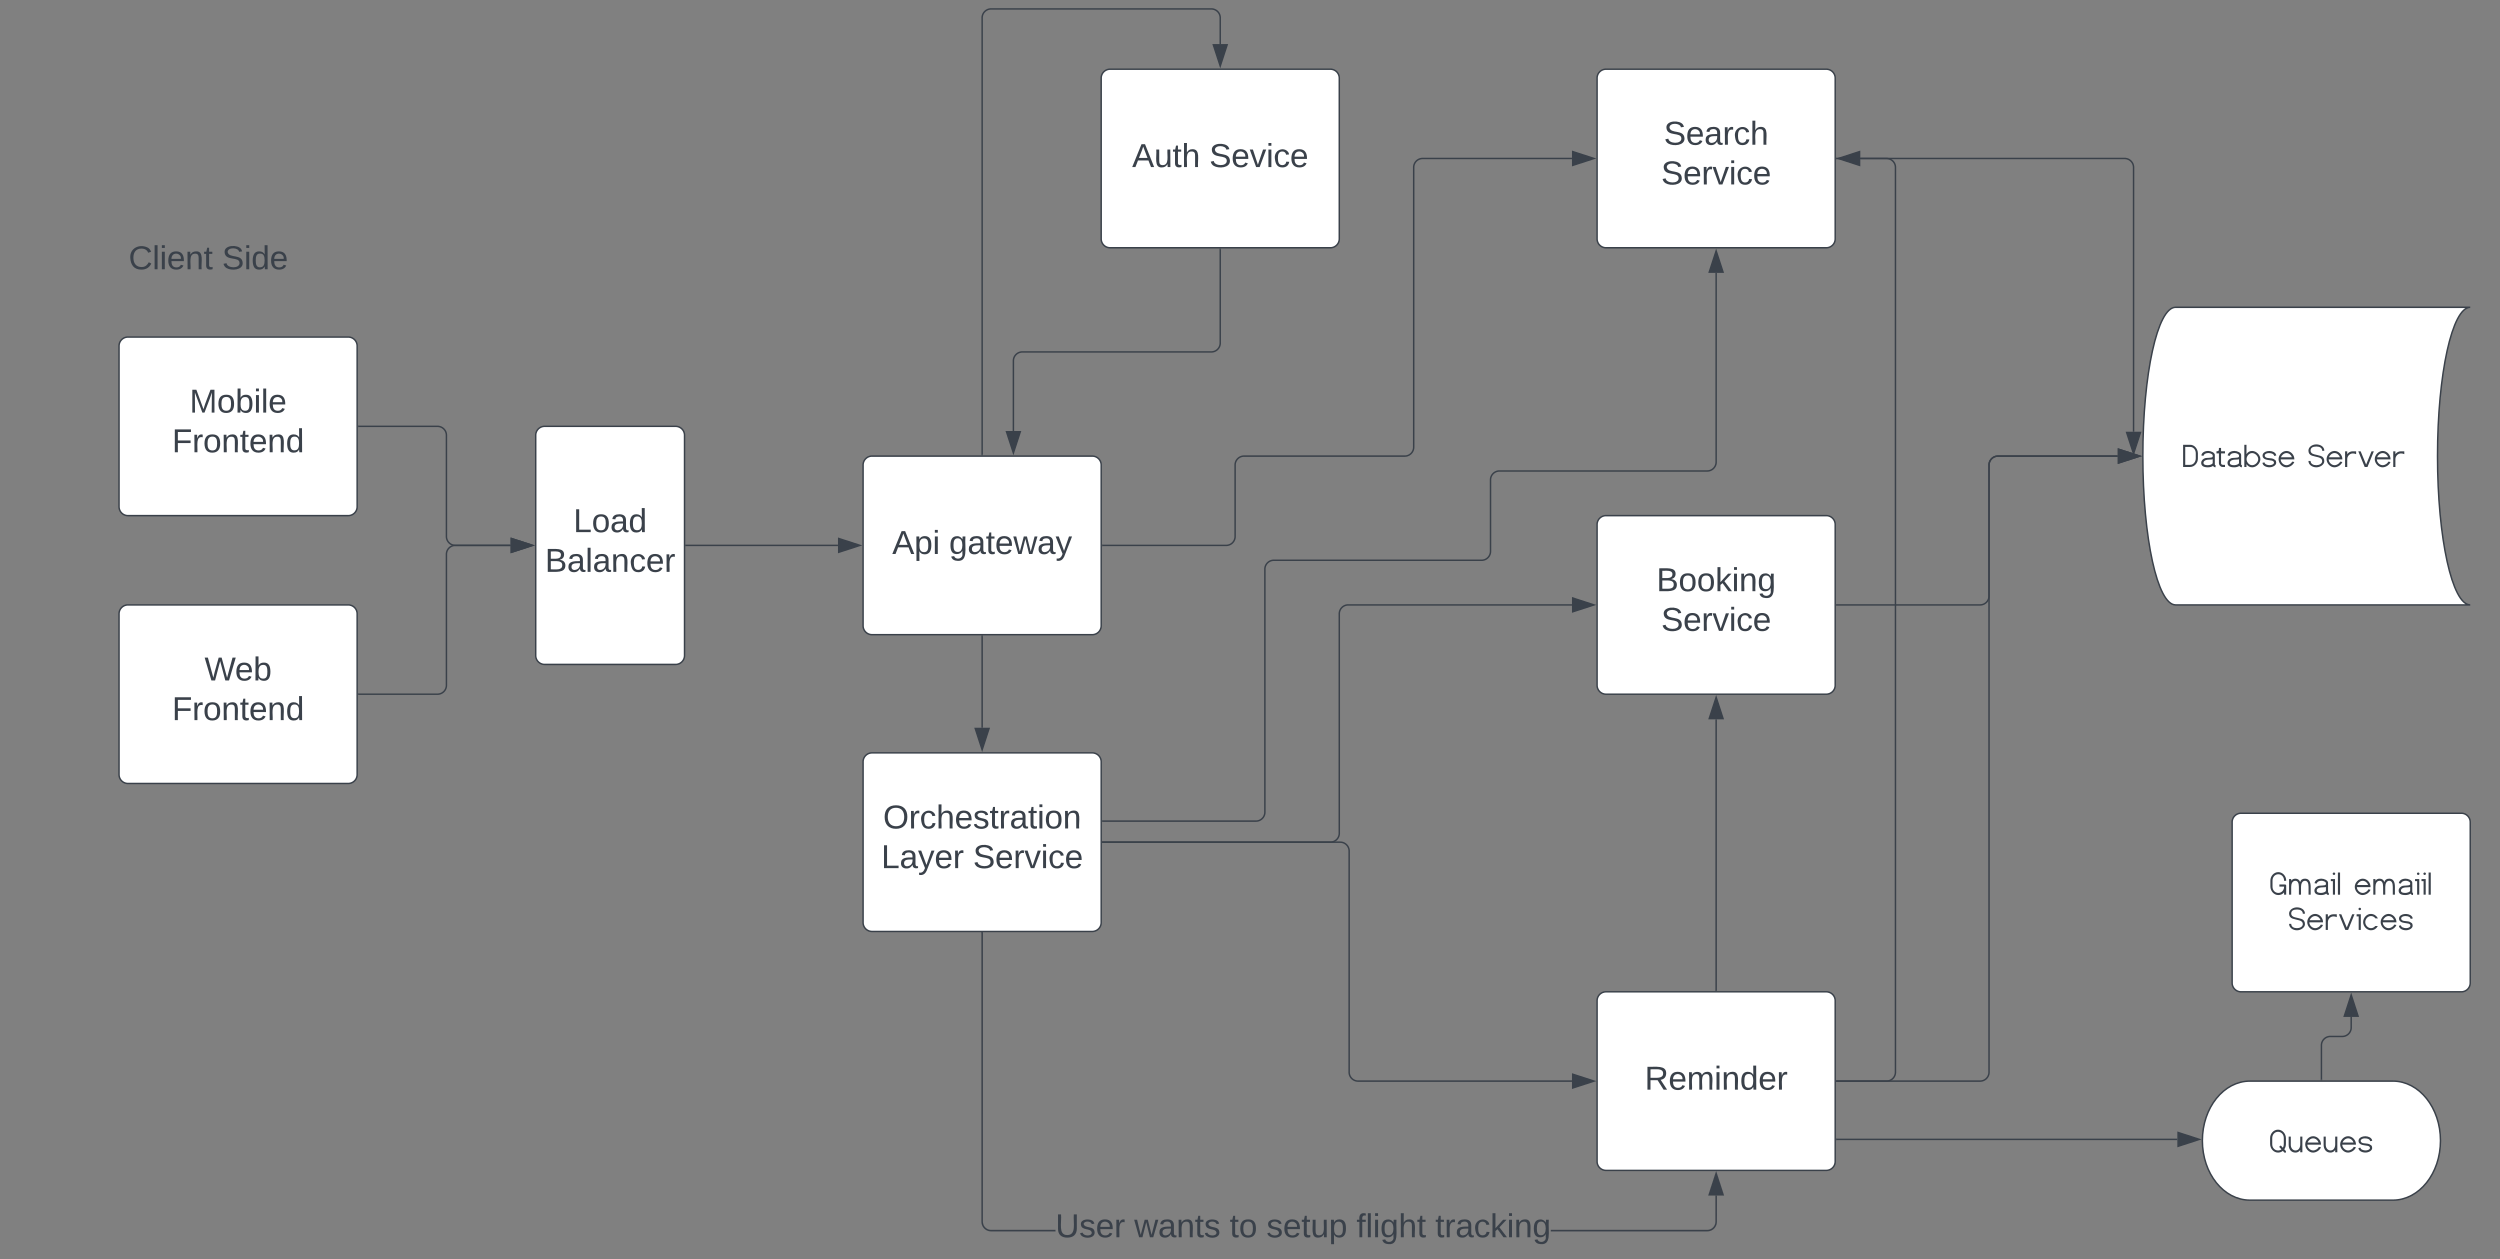 <svg xmlns="http://www.w3.org/2000/svg" xmlns:xlink="http://www.w3.org/1999/xlink" xmlns:lucid="lucid" width="1680" height="846.33"><rect width="100%" height="100%" fill="#808080" stroke="none"/><g transform="translate(-60 -153.5)" lucid:page-tab-id="0_0"><path d="M80 300h240v60H80z" fill="none"/><use xlink:href="#a" transform="matrix(1,0,0,1,80,300) translate(66.42 34.444)"/><use xlink:href="#b" transform="matrix(1,0,0,1,80,300) translate(129.198 34.444)"/><path d="M140 386a6 6 0 0 1 6-6h148a6 6 0 0 1 6 6v108a6 6 0 0 1-6 6H146a6 6 0 0 1-6-6z" stroke="#3a414a" fill="#fff"/><use xlink:href="#c" transform="matrix(1,0,0,1,152,392) translate(35.377 38.778)"/><use xlink:href="#d" transform="matrix(1,0,0,1,152,392) translate(23.617 65.444)"/><path d="M140 566a6 6 0 0 1 6-6h148a6 6 0 0 1 6 6v108a6 6 0 0 1-6 6H146a6 6 0 0 1-6-6z" stroke="#3a414a" fill="#fff"/><use xlink:href="#e" transform="matrix(1,0,0,1,152,572) translate(45.407 38.778)"/><use xlink:href="#d" transform="matrix(1,0,0,1,152,572) translate(23.617 65.444)"/><path d="M420 446a6 6 0 0 1 6-6h88a6 6 0 0 1 6 6v148a6 6 0 0 1-6 6h-88a6 6 0 0 1-6-6z" stroke="#3a414a" fill="#fff"/><use xlink:href="#f" transform="matrix(1,0,0,1,432,452) translate(13.309 59.111)"/><use xlink:href="#g" transform="matrix(1,0,0,1,432,452) translate(-5.765 85.778)"/><path d="M301 440h53a6 6 0 0 1 6 6v68a6 6 0 0 0 6 6h37.12" stroke="#3a414a" fill="none"/><path d="M301 440.5h-.5v-1h.5z" stroke="#3a414a" stroke-width=".05" fill="#3a414a"/><path d="M417.88 520l-14.26 4.63v-9.26z" stroke="#3a414a" fill="#3a414a"/><path d="M301 620h53a6 6 0 0 0 6-6v-88a6 6 0 0 1 6-6h37.12" stroke="#3a414a" fill="none"/><path d="M301 620.5h-.5v-1h.5z" stroke="#3a414a" stroke-width=".05" fill="#3a414a"/><path d="M417.88 520l-14.26 4.63v-9.26z" stroke="#3a414a" fill="#3a414a"/><path d="M640 466a6 6 0 0 1 6-6h148a6 6 0 0 1 6 6v108a6 6 0 0 1-6 6H646a6 6 0 0 1-6-6z" stroke="#3a414a" fill="#fff"/><use xlink:href="#h" transform="matrix(1,0,0,1,652,472) translate(7.568 53.778)"/><use xlink:href="#i" transform="matrix(1,0,0,1,652,472) translate(45.778 53.778)"/><path d="M521 520h102.12" stroke="#3a414a" fill="none"/><path d="M521 520.5h-.5v-1h.5z" stroke="#3a414a" stroke-width=".05" fill="#3a414a"/><path d="M637.88 520l-14.26 4.63v-9.26z" stroke="#3a414a" fill="#3a414a"/><path d="M800 206a6 6 0 0 1 6-6h148a6 6 0 0 1 6 6v108a6 6 0 0 1-6 6H806a6 6 0 0 1-6-6z" stroke="#3a414a" fill="#fff"/><use xlink:href="#j" transform="matrix(1,0,0,1,812,212) translate(8.772 53.778)"/><use xlink:href="#k" transform="matrix(1,0,0,1,812,212) translate(60.623 53.778)"/><path d="M720 459V165.5a6 6 0 0 1 6-6h148a6 6 0 0 1 6 6v17.62" stroke="#3a414a" fill="none"/><path d="M720.5 459.5h-1v-.5h1z" stroke="#3a414a" stroke-width=".05" fill="#3a414a"/><path d="M880 197.88l-4.63-14.26h9.26z" stroke="#3a414a" fill="#3a414a"/><path d="M880 321v63a6 6 0 0 1-6 6H747a6 6 0 0 0-6 6v47.12" stroke="#3a414a" fill="none"/><path d="M880.5 321h-1v-.5h1z" stroke="#3a414a" stroke-width=".05" fill="#3a414a"/><path d="M741 457.88l-4.63-14.26h9.26z" stroke="#3a414a" fill="#3a414a"/><path d="M1133.25 206a6 6 0 0 1 6-6h148a6 6 0 0 1 6 6v108a6 6 0 0 1-6 6h-148a6 6 0 0 1-6-6z" stroke="#3a414a" fill="#fff"/><use xlink:href="#l" transform="matrix(1,0,0,1,1145.249,212) translate(32.846 38.778)"/><use xlink:href="#m" transform="matrix(1,0,0,1,1145.249,212) translate(31.025 65.444)"/><path d="M1133.25 506a6 6 0 0 1 6-6h148a6 6 0 0 1 6 6v108a6 6 0 0 1-6 6h-148a6 6 0 0 1-6-6z" stroke="#3a414a" fill="#fff"/><use xlink:href="#n" transform="matrix(1,0,0,1,1145.249,512) translate(27.907 38.778)"/><use xlink:href="#m" transform="matrix(1,0,0,1,1145.249,512) translate(31.025 65.444)"/><path d="M1133.25 826a6 6 0 0 1 6-6h148a6 6 0 0 1 6 6v108a6 6 0 0 1-6 6h-148a6 6 0 0 1-6-6z" stroke="#3a414a" fill="#fff"/><use xlink:href="#o" transform="matrix(1,0,0,1,1145.249,832) translate(19.975 53.778)"/><path d="M1294.25 880h33.5a6 6 0 0 0 6-6V266a6 6 0 0 0-6-6h-17.62" stroke="#3a414a" fill="none"/><path d="M1294.26 880.5h-.5v-1h.5z" stroke="#3a414a" stroke-width=".05" fill="#3a414a"/><path d="M1295.37 260l14.26-4.63v9.26z" stroke="#3a414a" fill="#3a414a"/><path d="M640 665.44a6 6 0 0 1 6-6h148a6 6 0 0 1 6 6v108a6 6 0 0 1-6 6H646a6 6 0 0 1-6-6z" stroke="#3a414a" fill="#fff"/><use xlink:href="#p" transform="matrix(1,0,0,1,652,671.439) translate(1.426 38.778)"/><use xlink:href="#q" transform="matrix(1,0,0,1,652,671.439) translate(0.191 65.444)"/><use xlink:href="#m" transform="matrix(1,0,0,1,652,671.439) translate(61.858 65.444)"/><path d="M720.5 974.48l.07.88.2.84.33.8.45.73.56.66.67.55.73.45.8.33.84.2.88.07h43.23v1h-43.27l-1-.08-1-.24-.93-.4-.87-.52-.78-.66-.66-.78-.53-.87-.38-.94-.24-.98-.08-1V780.44h1zm493.25.04l-.08 1-.24 1-.4.93-.52.87-.65.78-.78.66-.87.53-.94.38-1 .24-1 .08h-105.1v-1h105.07l.88-.07.85-.2.8-.33.73-.45.66-.56.56-.67.45-.73.33-.8.2-.84.07-.88v-17.6h1z" stroke="#3a414a" stroke-width=".05" fill="#3a414a"/><path d="M720.5 780.45h-1v-.5h1z" fill="#3a414a"/><path d="M720.52 780.48h-1.04v-.57h1.04zm-1-.52v.47h.96v-.47z" stroke="#3a414a" stroke-width=".05" fill="#3a414a"/><path d="M1217.88 956.38h-9.27l4.65-14.26z" fill="#3a414a"/><path d="M1218.57 956.88h-10.64l5.32-16.38zm-9.27-1h7.9l-3.95-12.14z" stroke="#3a414a" stroke-width=".05" fill="#3a414a"/><use xlink:href="#r" transform="matrix(1,0,0,1,769.25,967.167) translate(0 17.778)"/><use xlink:href="#s" transform="matrix(1,0,0,1,769.25,967.167) translate(52.963 17.778)"/><use xlink:href="#t" transform="matrix(1,0,0,1,769.25,967.167) translate(117.099 17.778)"/><use xlink:href="#u" transform="matrix(1,0,0,1,769.25,967.167) translate(141.79 17.778)"/><use xlink:href="#v" transform="matrix(1,0,0,1,769.25,967.167) translate(202.284 17.778)"/><use xlink:href="#w" transform="matrix(1,0,0,1,769.25,967.167) translate(255.247 17.778)"/><path d="M801 719.44h159.63a6 6 0 0 1 6 6V874a6 6 0 0 0 6 6h143.74" stroke="#3a414a" fill="none"/><path d="M801 719.94h-.5v-1h.5z" stroke="#3a414a" stroke-width=".05" fill="#3a414a"/><path d="M1131.13 880l-14.27 4.63v-9.26z" stroke="#3a414a" fill="#3a414a"/><path d="M801 719.44h153a6 6 0 0 0 6-6V566a6 6 0 0 1 6-6h150.37" stroke="#3a414a" fill="none"/><path d="M801 719.94h-.5v-1h.5z" stroke="#3a414a" stroke-width=".05" fill="#3a414a"/><path d="M1131.13 560l-14.27 4.63v-9.26z" stroke="#3a414a" fill="#3a414a"/><path d="M1213.25 819V636.88" stroke="#3a414a" fill="none"/><path d="M1213.75 819.5h-1v-.5h1z" stroke="#3a414a" stroke-width=".05" fill="#3a414a"/><path d="M1213.25 622.12l4.63 14.26h-9.27z" stroke="#3a414a" fill="#3a414a"/><path d="M801 705.28h103a6 6 0 0 0 6-6V536a6 6 0 0 1 6-6h139.63a6 6 0 0 0 6-6v-48a6 6 0 0 1 6-6h139.62a6 6 0 0 0 6-6V336.88" stroke="#3a414a" fill="none"/><path d="M801 705.78h-.5v-1h.5z" stroke="#3a414a" stroke-width=".05" fill="#3a414a"/><path d="M1213.25 322.12l4.63 14.26h-9.27z" stroke="#3a414a" fill="#3a414a"/><path d="M801 520h83a6 6 0 0 0 6-6v-48a6 6 0 0 1 6-6h108a6 6 0 0 0 6-6V266a6 6 0 0 1 6-6h100.37" stroke="#3a414a" fill="none"/><path d="M801 520.5h-.5v-1h.5z" stroke="#3a414a" stroke-width=".05" fill="#3a414a"/><path d="M1131.13 260l-14.27 4.63v-9.26z" stroke="#3a414a" fill="#3a414a"/><path d="M720 581v61.55" stroke="#3a414a" fill="none"/><path d="M720.5 581h-1v-.5h1z" stroke="#3a414a" stroke-width=".05" fill="#3a414a"/><path d="M720 657.32l-4.63-14.27h9.26z" stroke="#3a414a" fill="#3a414a"/><path d="M1668 880c17.67 0 32 17.9 32 40s-14.33 40-32 40h-96c-17.67 0-32-17.9-32-40s14.33-40 32-40z" stroke="#3a414a" fill="#fff"/><use xlink:href="#x" transform="matrix(1,0,0,1,1545,885) translate(39.887 42.802)"/><path d="M1560 706a6 6 0 0 1 6-6h148a6 6 0 0 1 6 6v108a6 6 0 0 1-6 6h-148a6 6 0 0 1-6-6z" stroke="#3a414a" fill="#fff"/><use xlink:href="#y" transform="matrix(1,0,0,1,1572,712) translate(13.074 42.739)"/><use xlink:href="#z" transform="matrix(1,0,0,1,1572,712) translate(69.834 42.739)"/><use xlink:href="#A" transform="matrix(1,0,0,1,1572,712) translate(25.682 66.415)"/><path d="M1294.25 919.17h228.92" stroke="#3a414a" fill="none"/><path d="M1294.26 919.67h-.5v-1h.5z" stroke="#3a414a" stroke-width=".05" fill="#3a414a"/><path d="M1537.93 919.17l-14.26 4.63v-9.27z" stroke="#3a414a" fill="#3a414a"/><path d="M1620 879v-23a6 6 0 0 1 6-6h8a6 6 0 0 0 6-6v-7.12" stroke="#3a414a" fill="none"/><path d="M1620.5 879.5h-1v-.5h1z" stroke="#3a414a" stroke-width=".05" fill="#3a414a"/><path d="M1640 822.12l4.63 14.26h-9.27z" stroke="#3a414a" fill="#3a414a"/><path d="M1720 360c-12.15 0-22 44.77-22 100s9.85 100 22 100h-198c-12.15 0-22-44.77-22-100s9.85-100 22-100z" stroke="#3a414a" fill="#fff"/><g><use xlink:href="#B" transform="matrix(1,0,0,1,1505,365) translate(21.234 102.302)"/><use xlink:href="#C" transform="matrix(1,0,0,1,1505,365) translate(105.685 102.302)"/></g><path d="M1294.25 560h96.38a6 6 0 0 0 6-6v-88a6 6 0 0 1 6-6h80.5" stroke="#3a414a" fill="none"/><path d="M1294.26 560.5h-.5v-1h.5z" stroke="#3a414a" stroke-width=".05" fill="#3a414a"/><path d="M1497.88 460l-14.26 4.63v-9.26z" stroke="#3a414a" fill="#3a414a"/><path d="M1294.25 260h193.5a6 6 0 0 1 6 6v177.62" stroke="#3a414a" fill="none"/><path d="M1294.26 260.5h-.5v-1h.5z" stroke="#3a414a" stroke-width=".05" fill="#3a414a"/><path d="M1493.75 458.38l-4.64-14.26h9.28z" stroke="#3a414a" fill="#3a414a"/><path d="M1294.25 880h96.38a6 6 0 0 0 6-6V466a6 6 0 0 1 6-6h80.5" stroke="#3a414a" fill="none"/><path d="M1294.26 880.5h-.5v-1h.5z" stroke="#3a414a" stroke-width=".05" fill="#3a414a"/><path d="M1497.88 460l-14.26 4.63v-9.26z" stroke="#3a414a" fill="#3a414a"/><defs><path fill="#3a414a" d="M212-179c-10-28-35-45-73-45-59 0-87 40-87 99 0 60 29 101 89 101 43 0 62-24 78-52l27 14C228-24 195 4 139 4 59 4 22-46 18-125c-6-104 99-153 187-111 19 9 31 26 39 46" id="D"/><path fill="#3a414a" d="M24 0v-261h32V0H24" id="E"/><path fill="#3a414a" d="M24-231v-30h32v30H24zM24 0v-190h32V0H24" id="F"/><path fill="#3a414a" d="M100-194c63 0 86 42 84 106H49c0 40 14 67 53 68 26 1 43-12 49-29l28 8c-11 28-37 45-77 45C44 4 14-33 15-96c1-61 26-98 85-98zm52 81c6-60-76-77-97-28-3 7-6 17-6 28h103" id="G"/><path fill="#3a414a" d="M117-194c89-4 53 116 60 194h-32v-121c0-31-8-49-39-48C34-167 62-67 57 0H25l-1-190h30c1 10-1 24 2 32 11-22 29-35 61-36" id="H"/><path fill="#3a414a" d="M59-47c-2 24 18 29 38 22v24C64 9 27 4 27-40v-127H5v-23h24l9-43h21v43h35v23H59v120" id="I"/><g id="a"><use transform="matrix(0.062,0,0,0.062,0,0)" xlink:href="#D"/><use transform="matrix(0.062,0,0,0.062,15.988,0)" xlink:href="#E"/><use transform="matrix(0.062,0,0,0.062,20.864,0)" xlink:href="#F"/><use transform="matrix(0.062,0,0,0.062,25.741,0)" xlink:href="#G"/><use transform="matrix(0.062,0,0,0.062,38.086,0)" xlink:href="#H"/><use transform="matrix(0.062,0,0,0.062,50.432,0)" xlink:href="#I"/></g><path fill="#3a414a" d="M185-189c-5-48-123-54-124 2 14 75 158 14 163 119 3 78-121 87-175 55-17-10-28-26-33-46l33-7c5 56 141 63 141-1 0-78-155-14-162-118-5-82 145-84 179-34 5 7 8 16 11 25" id="J"/><path fill="#3a414a" d="M85-194c31 0 48 13 60 33l-1-100h32l1 261h-30c-2-10 0-23-3-31C134-8 116 4 85 4 32 4 16-35 15-94c0-66 23-100 70-100zm9 24c-40 0-46 34-46 75 0 40 6 74 45 74 42 0 51-32 51-76 0-42-9-74-50-73" id="K"/><g id="b"><use transform="matrix(0.062,0,0,0.062,0,0)" xlink:href="#J"/><use transform="matrix(0.062,0,0,0.062,14.815,0)" xlink:href="#F"/><use transform="matrix(0.062,0,0,0.062,19.691,0)" xlink:href="#K"/><use transform="matrix(0.062,0,0,0.062,32.037,0)" xlink:href="#G"/></g><path fill="#3a414a" d="M240 0l2-218c-23 76-54 145-80 218h-23L58-218 59 0H30v-248h44l77 211c21-75 51-140 76-211h43V0h-30" id="L"/><path fill="#3a414a" d="M100-194c62-1 85 37 85 99 1 63-27 99-86 99S16-35 15-95c0-66 28-99 85-99zM99-20c44 1 53-31 53-75 0-43-8-75-51-75s-53 32-53 75 10 74 51 75" id="M"/><path fill="#3a414a" d="M115-194c53 0 69 39 70 98 0 66-23 100-70 100C84 3 66-7 56-30L54 0H23l1-261h32v101c10-23 28-34 59-34zm-8 174c40 0 45-34 45-75 0-40-5-75-45-74-42 0-51 32-51 76 0 43 10 73 51 73" id="N"/><g id="c"><use transform="matrix(0.062,0,0,0.062,0,0)" xlink:href="#L"/><use transform="matrix(0.062,0,0,0.062,18.457,0)" xlink:href="#M"/><use transform="matrix(0.062,0,0,0.062,30.802,0)" xlink:href="#N"/><use transform="matrix(0.062,0,0,0.062,43.148,0)" xlink:href="#F"/><use transform="matrix(0.062,0,0,0.062,48.025,0)" xlink:href="#E"/><use transform="matrix(0.062,0,0,0.062,52.901,0)" xlink:href="#G"/></g><path fill="#3a414a" d="M63-220v92h138v28H63V0H30v-248h175v28H63" id="O"/><path fill="#3a414a" d="M114-163C36-179 61-72 57 0H25l-1-190h30c1 12-1 29 2 39 6-27 23-49 58-41v29" id="P"/><g id="d"><use transform="matrix(0.062,0,0,0.062,0,0)" xlink:href="#O"/><use transform="matrix(0.062,0,0,0.062,13.519,0)" xlink:href="#P"/><use transform="matrix(0.062,0,0,0.062,20.864,0)" xlink:href="#M"/><use transform="matrix(0.062,0,0,0.062,33.21,0)" xlink:href="#H"/><use transform="matrix(0.062,0,0,0.062,45.556,0)" xlink:href="#I"/><use transform="matrix(0.062,0,0,0.062,51.728,0)" xlink:href="#G"/><use transform="matrix(0.062,0,0,0.062,64.074,0)" xlink:href="#H"/><use transform="matrix(0.062,0,0,0.062,76.42,0)" xlink:href="#K"/></g><path fill="#3a414a" d="M266 0h-40l-56-210L115 0H75L2-248h35L96-30l15-64 43-154h32l59 218 59-218h35" id="Q"/><g id="e"><use transform="matrix(0.062,0,0,0.062,0,0)" xlink:href="#Q"/><use transform="matrix(0.062,0,0,0.062,20.494,0)" xlink:href="#G"/><use transform="matrix(0.062,0,0,0.062,32.84,0)" xlink:href="#N"/></g><path fill="#3a414a" d="M30 0v-248h33v221h125V0H30" id="R"/><path fill="#3a414a" d="M141-36C126-15 110 5 73 4 37 3 15-17 15-53c-1-64 63-63 125-63 3-35-9-54-41-54-24 1-41 7-42 31l-33-3c5-37 33-52 76-52 45 0 72 20 72 64v82c-1 20 7 32 28 27v20c-31 9-61-2-59-35zM48-53c0 20 12 33 32 33 41-3 63-29 60-74-43 2-92-5-92 41" id="S"/><g id="f"><use transform="matrix(0.062,0,0,0.062,0,0)" xlink:href="#R"/><use transform="matrix(0.062,0,0,0.062,12.346,0)" xlink:href="#M"/><use transform="matrix(0.062,0,0,0.062,24.691,0)" xlink:href="#S"/><use transform="matrix(0.062,0,0,0.062,37.037,0)" xlink:href="#K"/></g><path fill="#3a414a" d="M160-131c35 5 61 23 61 61C221 17 115-2 30 0v-248c76 3 177-17 177 60 0 33-19 50-47 57zm-97-11c50-1 110 9 110-42 0-47-63-36-110-37v79zm0 115c55-2 124 14 124-45 0-56-70-42-124-44v89" id="T"/><path fill="#3a414a" d="M96-169c-40 0-48 33-48 73s9 75 48 75c24 0 41-14 43-38l32 2c-6 37-31 61-74 61-59 0-76-41-82-99-10-93 101-131 147-64 4 7 5 14 7 22l-32 3c-4-21-16-35-41-35" id="U"/><g id="g"><use transform="matrix(0.062,0,0,0.062,0,0)" xlink:href="#T"/><use transform="matrix(0.062,0,0,0.062,14.815,0)" xlink:href="#S"/><use transform="matrix(0.062,0,0,0.062,27.16,0)" xlink:href="#E"/><use transform="matrix(0.062,0,0,0.062,32.037,0)" xlink:href="#S"/><use transform="matrix(0.062,0,0,0.062,44.383,0)" xlink:href="#H"/><use transform="matrix(0.062,0,0,0.062,56.728,0)" xlink:href="#U"/><use transform="matrix(0.062,0,0,0.062,67.84,0)" xlink:href="#G"/><use transform="matrix(0.062,0,0,0.062,80.185,0)" xlink:href="#P"/></g><path fill="#3a414a" d="M205 0l-28-72H64L36 0H1l101-248h38L239 0h-34zm-38-99l-47-123c-12 45-31 82-46 123h93" id="V"/><path fill="#3a414a" d="M115-194c55 1 70 41 70 98S169 2 115 4C84 4 66-9 55-30l1 105H24l-1-265h31l2 30c10-21 28-34 59-34zm-8 174c40 0 45-34 45-75s-6-73-45-74c-42 0-51 32-51 76 0 43 10 73 51 73" id="W"/><g id="h"><use transform="matrix(0.062,0,0,0.062,0,0)" xlink:href="#V"/><use transform="matrix(0.062,0,0,0.062,14.815,0)" xlink:href="#W"/><use transform="matrix(0.062,0,0,0.062,27.16,0)" xlink:href="#F"/></g><path fill="#3a414a" d="M177-190C167-65 218 103 67 71c-23-6-38-20-44-43l32-5c15 47 100 32 89-28v-30C133-14 115 1 83 1 29 1 15-40 15-95c0-56 16-97 71-98 29-1 48 16 59 35 1-10 0-23 2-32h30zM94-22c36 0 50-32 50-73 0-42-14-75-50-75-39 0-46 34-46 75s6 73 46 73" id="X"/><path fill="#3a414a" d="M206 0h-36l-40-164L89 0H53L-1-190h32L70-26l43-164h34l41 164 42-164h31" id="Y"/><path fill="#3a414a" d="M179-190L93 31C79 59 56 82 12 73V49c39 6 53-20 64-50L1-190h34L92-34l54-156h33" id="Z"/><g id="i"><use transform="matrix(0.062,0,0,0.062,0,0)" xlink:href="#X"/><use transform="matrix(0.062,0,0,0.062,12.346,0)" xlink:href="#S"/><use transform="matrix(0.062,0,0,0.062,24.691,0)" xlink:href="#I"/><use transform="matrix(0.062,0,0,0.062,30.864,0)" xlink:href="#G"/><use transform="matrix(0.062,0,0,0.062,43.21,0)" xlink:href="#Y"/><use transform="matrix(0.062,0,0,0.062,59.198,0)" xlink:href="#S"/><use transform="matrix(0.062,0,0,0.062,71.543,0)" xlink:href="#Z"/></g><path fill="#3a414a" d="M84 4C-5 8 30-112 23-190h32v120c0 31 7 50 39 49 72-2 45-101 50-169h31l1 190h-30c-1-10 1-25-2-33-11 22-28 36-60 37" id="aa"/><path fill="#3a414a" d="M106-169C34-169 62-67 57 0H25v-261h32l-1 103c12-21 28-36 61-36 89 0 53 116 60 194h-32v-121c2-32-8-49-39-48" id="ab"/><g id="j"><use transform="matrix(0.062,0,0,0.062,0,0)" xlink:href="#V"/><use transform="matrix(0.062,0,0,0.062,14.815,0)" xlink:href="#aa"/><use transform="matrix(0.062,0,0,0.062,27.16,0)" xlink:href="#I"/><use transform="matrix(0.062,0,0,0.062,33.333,0)" xlink:href="#ab"/></g><path fill="#3a414a" d="M108 0H70L1-190h34L89-25l56-165h34" id="ac"/><g id="k"><use transform="matrix(0.062,0,0,0.062,0,0)" xlink:href="#J"/><use transform="matrix(0.062,0,0,0.062,14.815,0)" xlink:href="#G"/><use transform="matrix(0.062,0,0,0.062,27.16,0)" xlink:href="#ac"/><use transform="matrix(0.062,0,0,0.062,38.272,0)" xlink:href="#F"/><use transform="matrix(0.062,0,0,0.062,43.148,0)" xlink:href="#U"/><use transform="matrix(0.062,0,0,0.062,54.259,0)" xlink:href="#G"/></g><g id="l"><use transform="matrix(0.062,0,0,0.062,0,0)" xlink:href="#J"/><use transform="matrix(0.062,0,0,0.062,14.815,0)" xlink:href="#G"/><use transform="matrix(0.062,0,0,0.062,27.16,0)" xlink:href="#S"/><use transform="matrix(0.062,0,0,0.062,39.506,0)" xlink:href="#P"/><use transform="matrix(0.062,0,0,0.062,46.852,0)" xlink:href="#U"/><use transform="matrix(0.062,0,0,0.062,57.963,0)" xlink:href="#ab"/></g><g id="m"><use transform="matrix(0.062,0,0,0.062,0,0)" xlink:href="#J"/><use transform="matrix(0.062,0,0,0.062,14.815,0)" xlink:href="#G"/><use transform="matrix(0.062,0,0,0.062,27.16,0)" xlink:href="#P"/><use transform="matrix(0.062,0,0,0.062,34.506,0)" xlink:href="#ac"/><use transform="matrix(0.062,0,0,0.062,45.617,0)" xlink:href="#F"/><use transform="matrix(0.062,0,0,0.062,50.494,0)" xlink:href="#U"/><use transform="matrix(0.062,0,0,0.062,61.605,0)" xlink:href="#G"/></g><path fill="#3a414a" d="M143 0L79-87 56-68V0H24v-261h32v163l83-92h37l-77 82L181 0h-38" id="ad"/><g id="n"><use transform="matrix(0.062,0,0,0.062,0,0)" xlink:href="#T"/><use transform="matrix(0.062,0,0,0.062,14.815,0)" xlink:href="#M"/><use transform="matrix(0.062,0,0,0.062,27.16,0)" xlink:href="#M"/><use transform="matrix(0.062,0,0,0.062,39.506,0)" xlink:href="#ad"/><use transform="matrix(0.062,0,0,0.062,50.617,0)" xlink:href="#F"/><use transform="matrix(0.062,0,0,0.062,55.494,0)" xlink:href="#H"/><use transform="matrix(0.062,0,0,0.062,67.84,0)" xlink:href="#X"/></g><path fill="#3a414a" d="M233-177c-1 41-23 64-60 70L243 0h-38l-65-103H63V0H30v-248c88 3 205-21 203 71zM63-129c60-2 137 13 137-47 0-61-80-42-137-45v92" id="ae"/><path fill="#3a414a" d="M210-169c-67 3-38 105-44 169h-31v-121c0-29-5-50-35-48C34-165 62-65 56 0H25l-1-190h30c1 10-1 24 2 32 10-44 99-50 107 0 11-21 27-35 58-36 85-2 47 119 55 194h-31v-121c0-29-5-49-35-48" id="af"/><g id="o"><use transform="matrix(0.062,0,0,0.062,0,0)" xlink:href="#ae"/><use transform="matrix(0.062,0,0,0.062,15.988,0)" xlink:href="#G"/><use transform="matrix(0.062,0,0,0.062,28.333,0)" xlink:href="#af"/><use transform="matrix(0.062,0,0,0.062,46.79,0)" xlink:href="#F"/><use transform="matrix(0.062,0,0,0.062,51.667,0)" xlink:href="#H"/><use transform="matrix(0.062,0,0,0.062,64.012,0)" xlink:href="#K"/><use transform="matrix(0.062,0,0,0.062,76.358,0)" xlink:href="#G"/><use transform="matrix(0.062,0,0,0.062,88.704,0)" xlink:href="#P"/></g><path fill="#3a414a" d="M140-251c81 0 123 46 123 126C263-46 219 4 140 4 59 4 17-45 17-125s42-126 123-126zm0 227c63 0 89-41 89-101s-29-99-89-99c-61 0-89 39-89 99S79-25 140-24" id="ag"/><path fill="#3a414a" d="M135-143c-3-34-86-38-87 0 15 53 115 12 119 90S17 21 10-45l28-5c4 36 97 45 98 0-10-56-113-15-118-90-4-57 82-63 122-42 12 7 21 19 24 35" id="ah"/><g id="p"><use transform="matrix(0.062,0,0,0.062,0,0)" xlink:href="#ag"/><use transform="matrix(0.062,0,0,0.062,17.284,0)" xlink:href="#P"/><use transform="matrix(0.062,0,0,0.062,24.63,0)" xlink:href="#U"/><use transform="matrix(0.062,0,0,0.062,35.741,0)" xlink:href="#ab"/><use transform="matrix(0.062,0,0,0.062,48.086,0)" xlink:href="#G"/><use transform="matrix(0.062,0,0,0.062,60.432,0)" xlink:href="#ah"/><use transform="matrix(0.062,0,0,0.062,71.543,0)" xlink:href="#I"/><use transform="matrix(0.062,0,0,0.062,77.716,0)" xlink:href="#P"/><use transform="matrix(0.062,0,0,0.062,85.062,0)" xlink:href="#S"/><use transform="matrix(0.062,0,0,0.062,97.407,0)" xlink:href="#I"/><use transform="matrix(0.062,0,0,0.062,103.58,0)" xlink:href="#F"/><use transform="matrix(0.062,0,0,0.062,108.457,0)" xlink:href="#M"/><use transform="matrix(0.062,0,0,0.062,120.802,0)" xlink:href="#H"/></g><g id="q"><use transform="matrix(0.062,0,0,0.062,0,0)" xlink:href="#R"/><use transform="matrix(0.062,0,0,0.062,12.346,0)" xlink:href="#S"/><use transform="matrix(0.062,0,0,0.062,24.691,0)" xlink:href="#Z"/><use transform="matrix(0.062,0,0,0.062,35.802,0)" xlink:href="#G"/><use transform="matrix(0.062,0,0,0.062,48.148,0)" xlink:href="#P"/></g><path fill="#3a414a" d="M232-93c-1 65-40 97-104 97C67 4 28-28 28-90v-158h33c8 89-33 224 67 224 102 0 64-133 71-224h33v155" id="ai"/><g id="r"><use transform="matrix(0.062,0,0,0.062,0,0)" xlink:href="#ai"/><use transform="matrix(0.062,0,0,0.062,15.988,0)" xlink:href="#ah"/><use transform="matrix(0.062,0,0,0.062,27.099,0)" xlink:href="#G"/><use transform="matrix(0.062,0,0,0.062,39.444,0)" xlink:href="#P"/></g><g id="s"><use transform="matrix(0.062,0,0,0.062,0,0)" xlink:href="#Y"/><use transform="matrix(0.062,0,0,0.062,15.988,0)" xlink:href="#S"/><use transform="matrix(0.062,0,0,0.062,28.333,0)" xlink:href="#H"/><use transform="matrix(0.062,0,0,0.062,40.679,0)" xlink:href="#I"/><use transform="matrix(0.062,0,0,0.062,46.852,0)" xlink:href="#ah"/></g><g id="t"><use transform="matrix(0.062,0,0,0.062,0,0)" xlink:href="#I"/><use transform="matrix(0.062,0,0,0.062,6.173,0)" xlink:href="#M"/></g><g id="u"><use transform="matrix(0.062,0,0,0.062,0,0)" xlink:href="#ah"/><use transform="matrix(0.062,0,0,0.062,11.111,0)" xlink:href="#G"/><use transform="matrix(0.062,0,0,0.062,23.457,0)" xlink:href="#I"/><use transform="matrix(0.062,0,0,0.062,29.63,0)" xlink:href="#aa"/><use transform="matrix(0.062,0,0,0.062,41.975,0)" xlink:href="#W"/></g><path fill="#3a414a" d="M101-234c-31-9-42 10-38 44h38v23H63V0H32v-167H5v-23h27c-7-52 17-82 69-68v24" id="aj"/><g id="v"><use transform="matrix(0.062,0,0,0.062,0,0)" xlink:href="#aj"/><use transform="matrix(0.062,0,0,0.062,6.173,0)" xlink:href="#E"/><use transform="matrix(0.062,0,0,0.062,11.049,0)" xlink:href="#F"/><use transform="matrix(0.062,0,0,0.062,15.926,0)" xlink:href="#X"/><use transform="matrix(0.062,0,0,0.062,28.272,0)" xlink:href="#ab"/><use transform="matrix(0.062,0,0,0.062,40.617,0)" xlink:href="#I"/></g><g id="w"><use transform="matrix(0.062,0,0,0.062,0,0)" xlink:href="#I"/><use transform="matrix(0.062,0,0,0.062,6.173,0)" xlink:href="#P"/><use transform="matrix(0.062,0,0,0.062,13.519,0)" xlink:href="#S"/><use transform="matrix(0.062,0,0,0.062,25.864,0)" xlink:href="#U"/><use transform="matrix(0.062,0,0,0.062,36.975,0)" xlink:href="#ad"/><use transform="matrix(0.062,0,0,0.062,48.086,0)" xlink:href="#F"/><use transform="matrix(0.062,0,0,0.062,52.963,0)" xlink:href="#H"/><use transform="matrix(0.062,0,0,0.062,65.309,0)" xlink:href="#X"/></g><path fill="#3a414a" d="M187-490c-5 209 147 382 353 382 81 0 151-23 210-69L609-330l99-84 128 140c38-62 57-134 57-216v-377c5-207-149-382-353-382s-353 175-353 382v377zm353-889c272 0 483 251 483 528v345c0 123-34 232-101 325 19 21 52 57 101 110v93h-91c-22-23-54-58-96-105C750-13 651 22 540 22 268 22 57-229 57-506v-345c-8-277 211-528 483-528" id="ak"/><path fill="#3a414a" d="M483-108c191 0 291-169 291-370v-479h130V0H774v-137C701-31 604 22 483 22 219 22 67-183 67-456v-501h130v501c-4 182 112 348 286 348" id="al"/><path fill="#3a414a" d="M52-478c0-256 228-501 485-501 264 0 489 248 480 516H180c0 180 174 355 357 355 148 0 301-110 347-219l130 23C955-140 749 17 537 22 280 28 52-222 52-478zm815-115c-38-129-172-257-330-256-158 0-295 130-340 256h670" id="am"/><path fill="#3a414a" d="M898-260C898-89 674 20 489 20 280 20 75-78 57-254l126-27c2 114 176 171 313 171 113 0 265-50 265-150 0-60-40-102-120-127-21-6-104-22-252-42-166-23-242-71-302-158-134-339 365-481 654-327 94 50 148 120 161 213l-126 27c-25-116-134-174-329-174-116 0-251 47-251 149 0 73 54 127 164 147 83 15 168 18 253 29 83 11 158 46 225 101 40 33 60 87 60 162" id="an"/><g id="x"><use transform="matrix(0.011,0,0,0.011,0,0)" xlink:href="#ak"/><use transform="matrix(0.011,0,0,0.011,12.359,0)" xlink:href="#al"/><use transform="matrix(0.011,0,0,0.011,23.644,0)" xlink:href="#am"/><use transform="matrix(0.011,0,0,0.011,35.851,0)" xlink:href="#al"/><use transform="matrix(0.011,0,0,0.011,47.135,0)" xlink:href="#am"/><use transform="matrix(0.011,0,0,0.011,59.342,0)" xlink:href="#an"/></g><path fill="#3a414a" d="M966-625c20-2 56 36 56 56V0H893v-141C803-32 685 22 540 22 268 22 57-229 57-506v-345c-8-277 211-528 483-528s491 251 483 528H893c5-220-139-398-353-398-205 0-353 174-353 382v377c-5 208 148 382 353 382 208 0 359-175 354-388H606c-1-25-2-91 0-129h360" id="ao"/><path fill="#3a414a" d="M455-849c-173 0-251 180-251 371V0H74v-957h130v106c60-85 144-128 251-128 146 0 245 69 296 208 37-139 135-208 295-208 233 0 349 167 349 501V0h-130v-478c0-247-73-371-219-371-169 0-241 180-241 371V0H675l-1-478c0-247-73-371-219-371" id="ap"/><path fill="#3a414a" d="M497-108c108 0 303-51 303-143v-220c-2 23-338 19-365 38-104 20-200 82-200 182 0 95 87 143 262 143zm28-871c161 0 405 100 405 248v579c0 27 16 41 48 44-1 21-3 64-5 129-72-4-122-33-151-87-82 59-188 88-318 88C233 22 97-70 97-253c0-145 124-253 248-288 70-20 368-9 427-58 17-9 27-25 29-46-1 7-1-13-1-60 0-84-168-147-260-147-166 0-269 58-309 174l-126-27c31-178 203-274 420-274" id="aq"/><path fill="#3a414a" d="M240-1205c-40 0-79-36-79-76s39-76 79-76c41 0 78 35 78 76s-37 76-78 76zM47-957h257V0H174v-827H47v-130" id="ar"/><path fill="#3a414a" d="M86-1355h132V0H86v-1355" id="as"/><g id="y"><use transform="matrix(0.011,0,0,0.011,0,0)" xlink:href="#ao"/><use transform="matrix(0.011,0,0,0.011,12.359,0)" xlink:href="#ap"/><use transform="matrix(0.011,0,0,0.011,29.145,0)" xlink:href="#aq"/><use transform="matrix(0.011,0,0,0.011,40.712,0)" xlink:href="#ar"/><use transform="matrix(0.011,0,0,0.011,45.052,0)" xlink:href="#as"/></g><g id="z"><use transform="matrix(0.011,0,0,0.011,0,0)" xlink:href="#am"/><use transform="matrix(0.011,0,0,0.011,12.207,0)" xlink:href="#ap"/><use transform="matrix(0.011,0,0,0.011,28.993,0)" xlink:href="#aq"/><use transform="matrix(0.011,0,0,0.011,40.56,0)" xlink:href="#ar"/><use transform="matrix(0.011,0,0,0.011,44.9,0)" xlink:href="#ar"/><use transform="matrix(0.011,0,0,0.011,49.24,0)" xlink:href="#as"/></g><path fill="#3a414a" d="M892-988c1-180-155-261-350-261-239 0-359 83-359 250 0 109 72 186 218 225 134 36 273 57 404 101 148 49 217 165 217 318 0 218-259 377-488 377C285 22 54-135 53-369h130c6 176 157 261 349 261 178 0 360-88 360-250 0-109-72-188-217-228-134-37-272-59-404-103C123-738 53-851 53-998c0-227 241-381 478-381 258 0 497 146 491 391H892" id="at"/><path fill="#3a414a" d="M550-827c-191 0-346 159-346 349V0H72v-957h132v174c85-116 198-174 339-174h204v174c-69-29-134-44-197-44" id="au"/><path fill="#3a414a" d="M178-957l334 813 331-813h142L595 0H424L33-957h145" id="av"/><path fill="#3a414a" d="M51-478c0-256 221-509 478-501 201 6 353 126 426 274H803c-71-96-163-144-274-144-189 0-348 180-348 372 0 191 160 369 348 369 100 0 189-44 266-132h155C852-65 712 22 529 22 275 22 51-223 51-478" id="aw"/><g id="A"><use transform="matrix(0.011,0,0,0.011,0,0)" xlink:href="#at"/><use transform="matrix(0.011,0,0,0.011,12.207,0)" xlink:href="#am"/><use transform="matrix(0.011,0,0,0.011,24.414,0)" xlink:href="#au"/><use transform="matrix(0.011,0,0,0.011,33.713,0)" xlink:href="#av"/><use transform="matrix(0.011,0,0,0.011,45.443,0)" xlink:href="#ar"/><use transform="matrix(0.011,0,0,0.011,49.783,0)" xlink:href="#aw"/><use transform="matrix(0.011,0,0,0.011,61.545,0)" xlink:href="#am"/><use transform="matrix(0.011,0,0,0.011,73.752,0)" xlink:href="#an"/></g><path fill="#3a414a" d="M848-827c4-216-138-398-348-398H204v1095h296c203 6 348-189 348-398v-299zm130 299C987-254 769 0 500 0H74v-1355h426c267-9 478 255 478 528v299" id="ax"/><path fill="#3a414a" d="M406 0C279 4 176-105 176-232v-595H26v-130c75 0 120-17 137-51 9-17 13-69 13-155h130v206h241v130H306v595c0 70 49 105 146 105 18 0 78-3 95-3V0H406" id="ay"/><path fill="#3a414a" d="M922-478c0-187-188-371-375-371S209-669 209-478c0 190 155 370 343 370 187 0 370-183 370-370zm130 0c0 255-245 500-500 500-147 0-263-65-348-196V0H72v-1355h132v572c82-131 196-196 343-196 256 0 505 245 505 501" id="az"/><g id="B"><use transform="matrix(0.011,0,0,0.011,0,0)" xlink:href="#ax"/><use transform="matrix(0.011,0,0,0.011,11.903,0)" xlink:href="#aq"/><use transform="matrix(0.011,0,0,0.011,22.949,0)" xlink:href="#ay"/><use transform="matrix(0.011,0,0,0.011,29.59,0)" xlink:href="#aq"/><use transform="matrix(0.011,0,0,0.011,41.157,0)" xlink:href="#az"/><use transform="matrix(0.011,0,0,0.011,53.505,0)" xlink:href="#an"/><use transform="matrix(0.011,0,0,0.011,64.388,0)" xlink:href="#am"/></g><g id="C"><use transform="matrix(0.011,0,0,0.011,0,0)" xlink:href="#at"/><use transform="matrix(0.011,0,0,0.011,12.207,0)" xlink:href="#am"/><use transform="matrix(0.011,0,0,0.011,24.414,0)" xlink:href="#au"/><use transform="matrix(0.011,0,0,0.011,33.713,0)" xlink:href="#av"/><use transform="matrix(0.011,0,0,0.011,44.575,0)" xlink:href="#am"/><use transform="matrix(0.011,0,0,0.011,56.782,0)" xlink:href="#au"/></g></defs></g></svg>